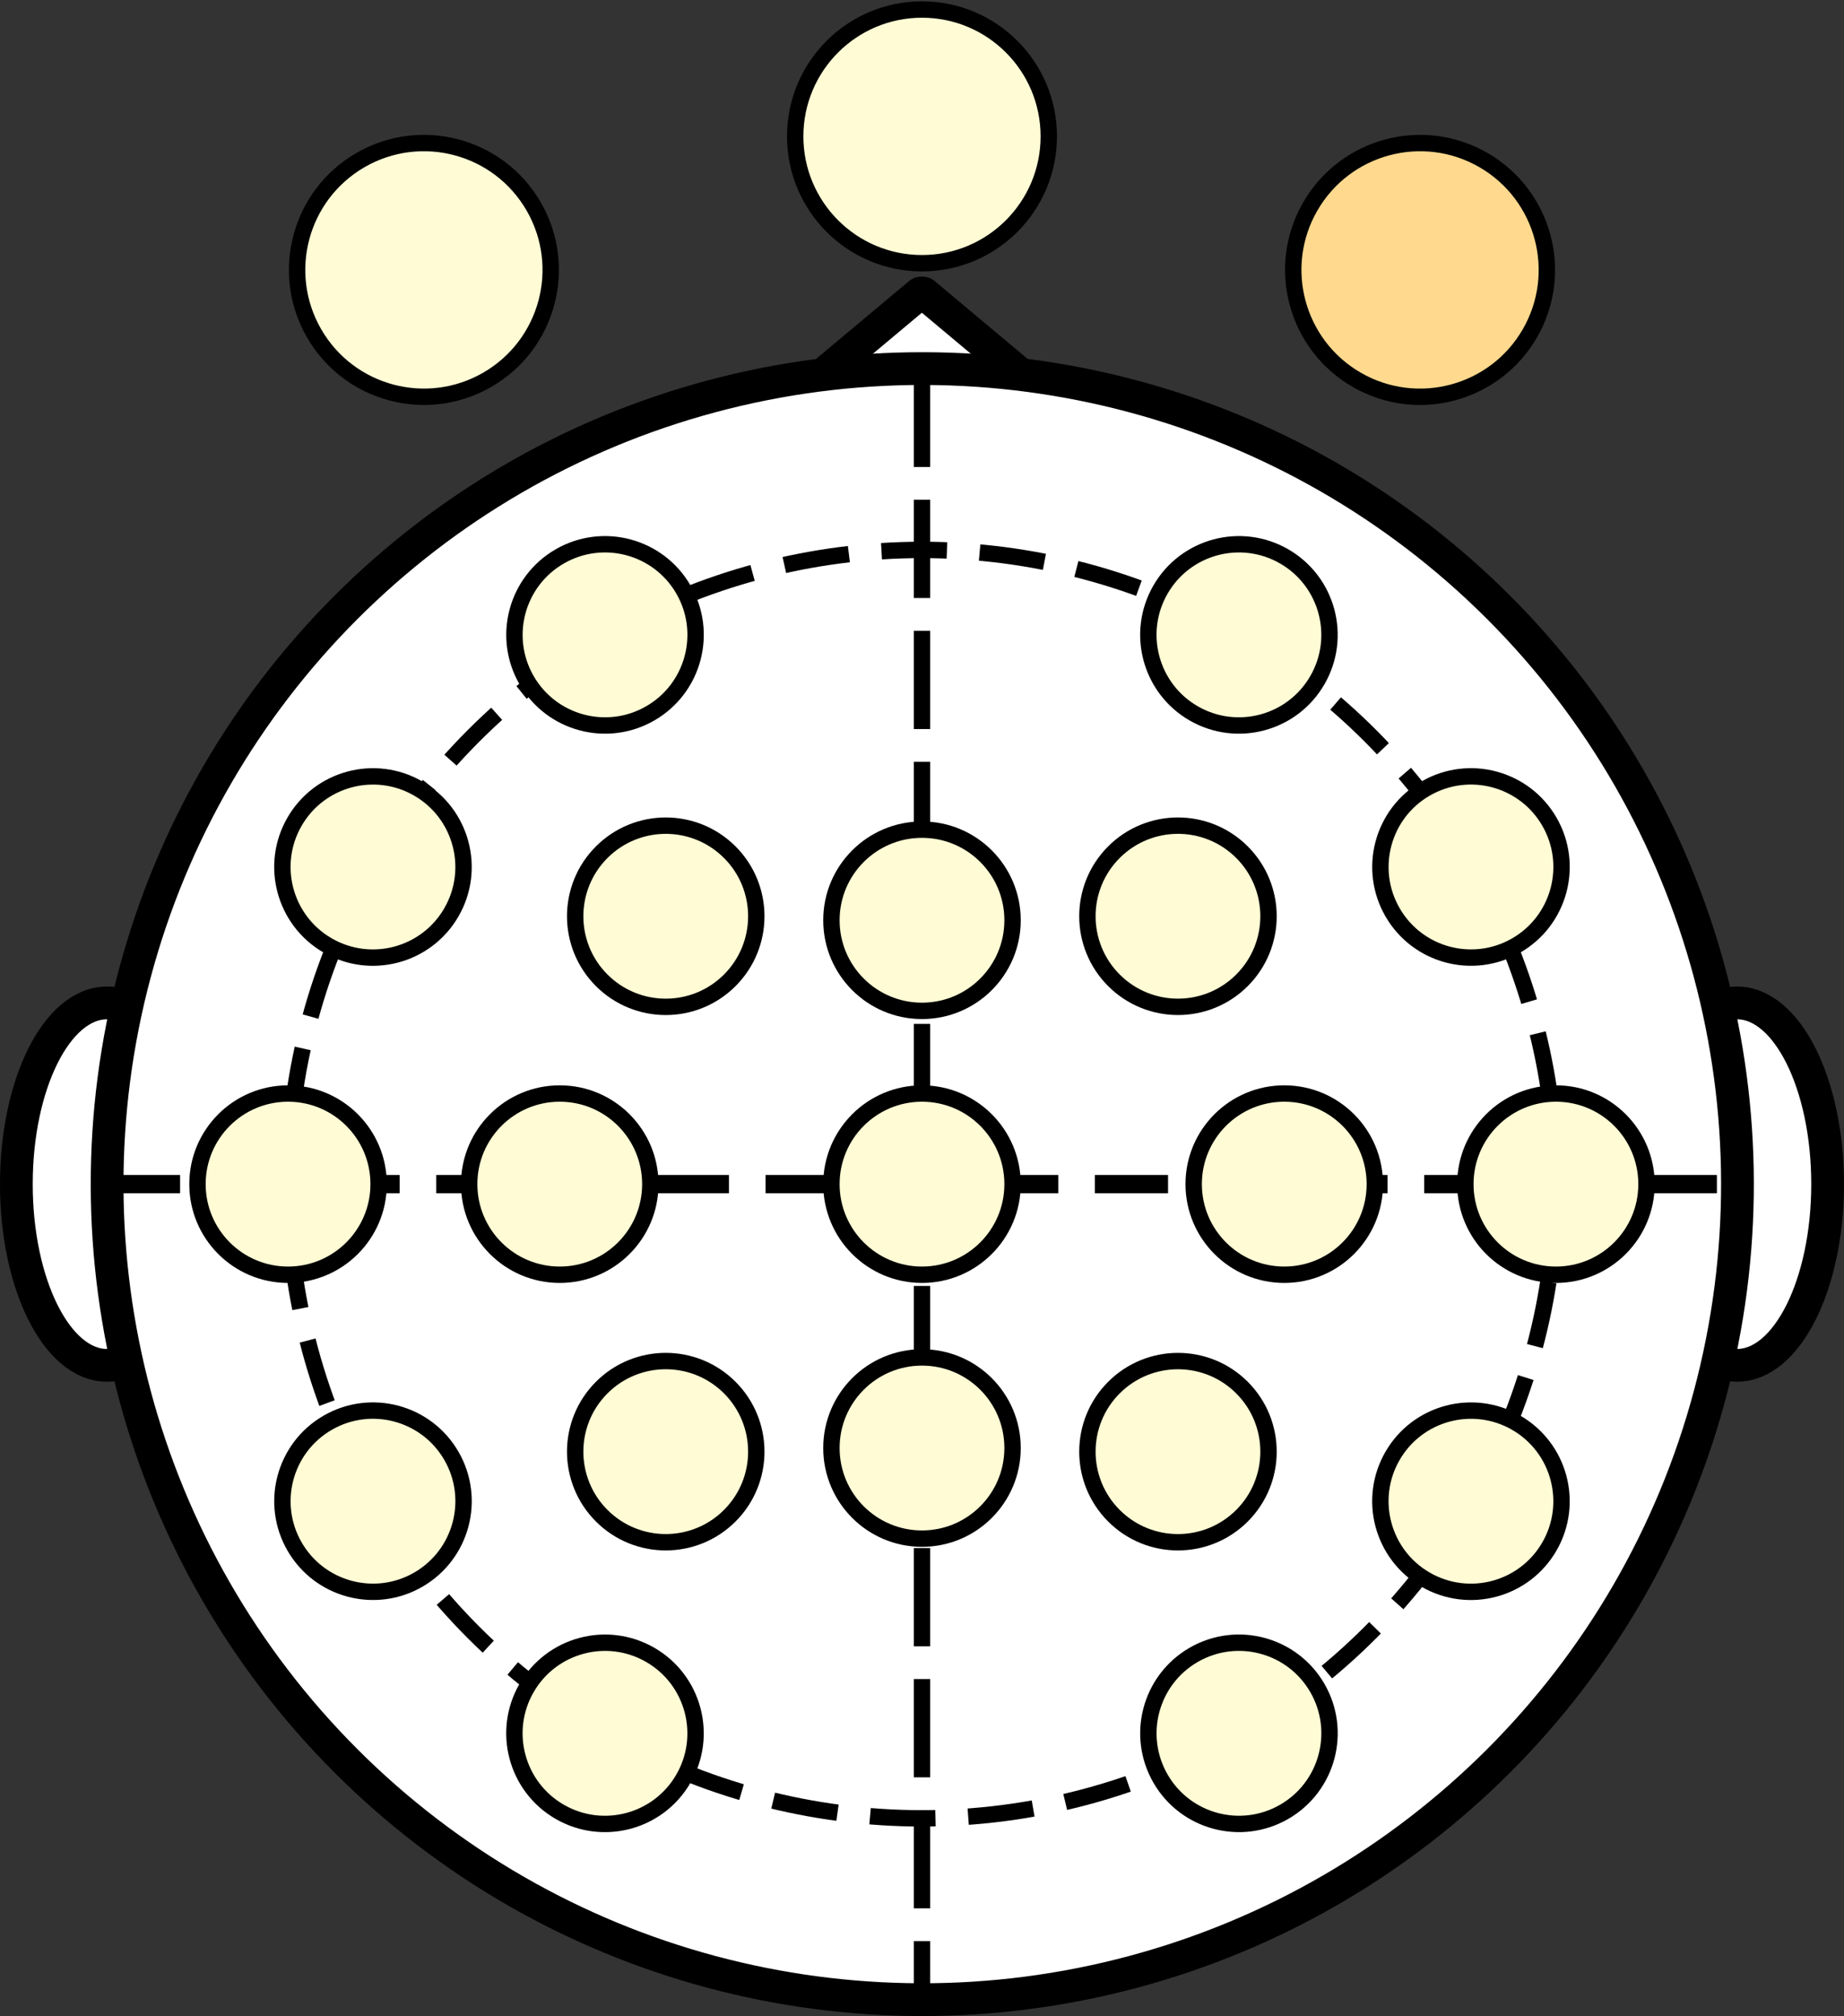<?xml version="1.0" encoding="UTF-8" standalone="no"?>
<svg
   xmlns:dc="http://purl.org/dc/elements/1.1/"
   xmlns:cc="http://creativecommons.org/ns#"
   xmlns:rdf="http://www.w3.org/1999/02/22-rdf-syntax-ns#"
   xmlns:svg="http://www.w3.org/2000/svg"
   xmlns="http://www.w3.org/2000/svg"
   xmlns:sodipodi="http://sodipodi.sourceforge.net/DTD/sodipodi-0.dtd"
   xmlns:inkscape="http://www.inkscape.org/namespaces/inkscape"
   version="1.1"
   id="svg3478"
   viewBox="0 0 99.213 108.425"
   height="3.06cm"
   width="2.8cm"
   inkscape:version="0.91 r13725"
   sodipodi:docname="cabeza_MFGR_new_60.svg">
  <rect x="0" y="0" width="99.213" height="108.425" fill="#333333" stroke="none"/>
  <sodipodi:namedview
     pagecolor="#ffffff"
     bordercolor="#666666"
     borderopacity="1"
     objecttolerance="10"
     gridtolerance="10"
     guidetolerance="10"
     inkscape:pageopacity="0"
     inkscape:pageshadow="2"
     inkscape:window-width="1280"
     inkscape:window-height="724"
     id="namedview36"
     showgrid="false"
     inkscape:zoom="2.1766159"
     inkscape:cx="49.606298"
     inkscape:cy="54.212597"
     inkscape:window-x="0"
     inkscape:window-y="24"
     inkscape:window-maximized="1"
     inkscape:current-layer="svg3478" />
  <defs
     id="defs3480" />
  <rect
     style="opacity:1;fill:#ffffff;fill-opacity:1;fill-rule:nonzero;stroke:#000000;stroke-width:1.776;stroke-linecap:butt;stroke-linejoin:round;stroke-miterlimit:4;stroke-dasharray:none;stroke-dashoffset:0;stroke-opacity:1"
     id="rect5448"
     width="9.034"
     height="9.034"
     x="44.544"
     y="-20.123"
     transform="matrix(0.767,0.642,-0.767,0.642,0,0)" />
  <ellipse
     ry="9.745"
     rx="4.873"
     cy="63.682"
     cx="93.459"
     id="ellipse5446"
     style="opacity:1;fill:#ffffff;fill-opacity:1;fill-rule:nonzero;stroke:#000000;stroke-width:1.762;stroke-linecap:butt;stroke-linejoin:round;stroke-miterlimit:4;stroke-dasharray:none;stroke-dashoffset:0;stroke-opacity:1" />
  <ellipse
     style="opacity:1;fill:#ffffff;fill-opacity:1;fill-rule:nonzero;stroke:#000000;stroke-width:1.762;stroke-linecap:butt;stroke-linejoin:round;stroke-miterlimit:4;stroke-dasharray:none;stroke-dashoffset:0;stroke-opacity:1"
     id="path5444"
     cx="5.753"
     cy="63.682"
     rx="4.873"
     ry="9.745" />
  <circle
     style="opacity:1;fill:#ffffff;fill-opacity:1;fill-rule:nonzero;stroke:#000000;stroke-width:1.762;stroke-linecap:round;stroke-linejoin:round;stroke-miterlimit:4;stroke-dasharray:none;stroke-dashoffset:0;stroke-opacity:1"
     id="path3505-3"
     cx="-74.351"
     cy="31.434"
     r="43.853"
     transform="matrix(-0.259,-0.966,0.966,-0.259,0,0)" />
  <circle
     cy="63.682"
     cx="49.606"
     id="circle4307-6"
     style="opacity:1;fill:none;fill-opacity:1;fill-rule:nonzero;stroke:#000000;stroke-width:0.881;stroke-linecap:butt;stroke-linejoin:round;stroke-miterlimit:4;stroke-dasharray:3.523, 1.762;stroke-dashoffset:0;stroke-opacity:1"
     r="34.108" />
  <path
     inkscape:connector-curvature="0"
     style="fill:none;fill-rule:evenodd;stroke:#000000;stroke-width:0.984;stroke-linecap:butt;stroke-linejoin:miter;stroke-miterlimit:4;stroke-dasharray:3.937, 1.969;stroke-dashoffset:0;stroke-opacity:1"
     d="m 5.753,63.682 87.706,0"
     id="path4311-7" />
  <path
     inkscape:connector-curvature="0"
     id="path4870-5"
     d="m 49.606,19.829 0,87.706"
     style="fill:none;fill-rule:evenodd;stroke:#000000;stroke-width:0.881;stroke-linecap:butt;stroke-linejoin:miter;stroke-miterlimit:4;stroke-dasharray:5.285, 1.762;stroke-dashoffset:0;stroke-opacity:1" />
  <circle
     style="opacity:1;fill:#fffbd5;fill-opacity:1;fill-rule:nonzero;stroke:#000000;stroke-width:0.881;stroke-linecap:round;stroke-linejoin:round;stroke-miterlimit:4;stroke-dasharray:none;stroke-dashoffset:0;stroke-opacity:1"
     id="path4872-3"
     cx="15.498"
     cy="63.682"
     r="4.873" />
  <circle
     r="4.873"
     cy="63.682"
     cx="-83.714"
     id="circle4918-5"
     style="opacity:1;fill:#fffbd5;fill-opacity:1;fill-rule:nonzero;stroke:#000000;stroke-width:0.881;stroke-linecap:round;stroke-linejoin:round;stroke-miterlimit:4;stroke-dasharray:none;stroke-dashoffset:0;stroke-opacity:1"
     transform="scale(-1,1)" />
  <circle
     r="4.873"
     cy="79.953"
     cx="-22.989"
     id="circle4920-6"
     style="opacity:1;fill:#fffbd5;fill-opacity:1;fill-rule:nonzero;stroke:#000000;stroke-width:0.881;stroke-linecap:round;stroke-linejoin:round;stroke-miterlimit:4;stroke-dasharray:none;stroke-dashoffset:0;stroke-opacity:1"
     transform="matrix(0.866,-0.5,0.5,0.866,0,0)" />
  <circle
     transform="matrix(-0.866,0.5,0.5,0.866,0,0)"
     style="opacity:1;fill:#fffbd5;fill-opacity:1;fill-rule:nonzero;stroke:#000000;stroke-width:0.881;stroke-linecap:round;stroke-linejoin:round;stroke-miterlimit:4;stroke-dasharray:none;stroke-dashoffset:0;stroke-opacity:1"
     id="circle4922-2"
     cx="-45.227"
     cy="79.953"
     r="4.873" />
  <circle
     transform="matrix(0.5,-0.866,0.866,0.5,0,0)"
     style="opacity:1;fill:#fffbd5;fill-opacity:1;fill-rule:nonzero;stroke:#000000;stroke-width:0.881;stroke-linecap:round;stroke-linejoin:round;stroke-miterlimit:4;stroke-dasharray:none;stroke-dashoffset:0;stroke-opacity:1"
     id="circle4926-9"
     cx="-64.455"
     cy="74.801"
     r="4.873" />
  <circle
     r="4.873"
     cy="74.801"
     cx="-3.761"
     id="circle4928-1"
     style="opacity:1;fill:#fffbd5;fill-opacity:1;fill-rule:nonzero;stroke:#000000;stroke-width:0.881;stroke-linecap:round;stroke-linejoin:round;stroke-miterlimit:4;stroke-dasharray:none;stroke-dashoffset:0;stroke-opacity:1"
     transform="matrix(-0.5,0.866,0.866,0.5,0,0)" />
  <circle
     r="4.873"
     cy="11.119"
     cx="-114.061"
     id="circle4932-2"
     style="opacity:1;fill:#fffbd5;fill-opacity:1;fill-rule:nonzero;stroke:#000000;stroke-width:0.881;stroke-linecap:round;stroke-linejoin:round;stroke-miterlimit:4;stroke-dasharray:none;stroke-dashoffset:0;stroke-opacity:1"
     transform="matrix(-0.5,-0.866,0.866,-0.5,0,0)" />
  <circle
     transform="matrix(0.5,0.866,0.866,-0.5,0,0)"
     style="opacity:1;fill:#fffbd5;fill-opacity:1;fill-rule:nonzero;stroke:#000000;stroke-width:0.881;stroke-linecap:round;stroke-linejoin:round;stroke-miterlimit:4;stroke-dasharray:none;stroke-dashoffset:0;stroke-opacity:1"
     id="circle4934-7"
     cx="45.846"
     cy="11.119"
     r="4.873" />
  <circle
     transform="matrix(-0.866,-0.5,0.5,-0.866,0,0)"
     style="opacity:1;fill:#fffbd5;fill-opacity:1;fill-rule:nonzero;stroke:#000000;stroke-width:0.881;stroke-linecap:round;stroke-linejoin:round;stroke-miterlimit:4;stroke-dasharray:none;stroke-dashoffset:0;stroke-opacity:1"
     id="circle4938-0"
     cx="-108.909"
     cy="-30.347"
     r="4.873" />
  <circle
     r="4.873"
     cy="-30.347"
     cx="40.693"
     id="circle4940-9"
     style="opacity:1;fill:#fffbd5;fill-opacity:1;fill-rule:nonzero;stroke:#000000;stroke-width:0.881;stroke-linecap:round;stroke-linejoin:round;stroke-miterlimit:4;stroke-dasharray:none;stroke-dashoffset:0;stroke-opacity:1"
     transform="matrix(0.866,0.5,0.5,-0.866,0,0)" />
  <circle
     r="4.873"
     cy="63.682"
     cx="30.116"
     id="circle4942-3"
     style="opacity:1;fill:#fffbd5;fill-opacity:1;fill-rule:nonzero;stroke:#000000;stroke-width:0.881;stroke-linecap:round;stroke-linejoin:round;stroke-miterlimit:4;stroke-dasharray:none;stroke-dashoffset:0;stroke-opacity:1" />
  <circle
     style="opacity:1;fill:#fffbd5;fill-opacity:1;fill-rule:nonzero;stroke:#000000;stroke-width:0.881;stroke-linecap:round;stroke-linejoin:round;stroke-miterlimit:4;stroke-dasharray:none;stroke-dashoffset:0;stroke-opacity:1"
     id="circle4944-6"
     cx="-69.097"
     cy="63.682"
     r="4.873"
     transform="scale(-1,1)" />
  <circle
     style="opacity:1;fill:#fffbd5;fill-opacity:1;fill-rule:nonzero;stroke:#000000;stroke-width:0.881;stroke-linecap:round;stroke-linejoin:round;stroke-miterlimit:4;stroke-dasharray:none;stroke-dashoffset:0;stroke-opacity:1"
     id="circle4948-0"
     cx="-29.88"
     cy="80.543"
     r="4.873"
     transform="matrix(0.707,-0.707,0.707,0.707,0,0)" />
  <circle
     transform="matrix(-0.707,0.707,0.707,0.707,0,0)"
     r="4.873"
     cy="79.67"
     cx="-9.974"
     id="circle4950-6"
     style="opacity:1;fill:#fffbd5;fill-opacity:1;fill-rule:nonzero;stroke:#000000;stroke-width:0.881;stroke-linecap:round;stroke-linejoin:round;stroke-miterlimit:4;stroke-dasharray:none;stroke-dashoffset:0;stroke-opacity:1" />
  <circle
     transform="matrix(-0.707,-0.707,0.707,-0.707,0,0)"
     r="4.873"
     cy="-10.39"
     cx="-100.034"
     id="circle4954-2"
     style="opacity:1;fill:#fffbd5;fill-opacity:1;fill-rule:nonzero;stroke:#000000;stroke-width:0.881;stroke-linecap:round;stroke-linejoin:round;stroke-miterlimit:4;stroke-dasharray:none;stroke-dashoffset:0;stroke-opacity:1" />
  <circle
     style="opacity:1;fill:#fffbd5;fill-opacity:1;fill-rule:nonzero;stroke:#000000;stroke-width:0.881;stroke-linecap:round;stroke-linejoin:round;stroke-miterlimit:4;stroke-dasharray:none;stroke-dashoffset:0;stroke-opacity:1"
     id="circle4956-6"
     cx="60.18"
     cy="-9.517"
     r="4.873"
     transform="matrix(0.707,0.707,0.707,-0.707,0,0)" />
  <circle
     style="opacity:1;fill:#fffbd5;fill-opacity:1;fill-rule:nonzero;stroke:#000000;stroke-width:0.881;stroke-linecap:round;stroke-linejoin:round;stroke-miterlimit:4;stroke-dasharray:none;stroke-dashoffset:0;stroke-opacity:1"
     id="circle4958-1"
     cx="49.606"
     cy="63.682"
     r="4.873" />
  <circle
     cy="7.334"
     cx="49.606"
     id="circle4966-8"
     style="opacity:1;fill:#fffbd5;fill-opacity:1;fill-rule:nonzero;stroke:#000000;stroke-width:0.881;stroke-linecap:round;stroke-linejoin:round;stroke-miterlimit:4;stroke-dasharray:none;stroke-dashoffset:0;stroke-opacity:1"
     r="6.822" />
  <ellipse
     cy="73.427"
     cx="-25.632"
     id="circle4972-7"
     style="opacity:1;fill:#fed98e;fill-opacity:1;fill-rule:nonzero;stroke:#000000;stroke-width:0.881;stroke-linecap:round;stroke-linejoin:round;stroke-miterlimit:4;stroke-dasharray:none;stroke-dashoffset:0;stroke-opacity:1"
     transform="matrix(-0.5,0.866,0.866,0.5,0,0)"
     rx="6.822"
     ry="6.822" />
  <ellipse
     style="opacity:1;fill:#fffbd5;fill-opacity:1;fill-rule:nonzero;stroke:#000000;stroke-width:0.881;stroke-linecap:round;stroke-linejoin:round;stroke-miterlimit:4;stroke-dasharray:none;stroke-dashoffset:0;stroke-opacity:1"
     id="circle4982-9"
     cx="23.975"
     cy="-12.494"
     transform="matrix(0.5,0.866,-0.866,0.5,0,0)"
     rx="6.822"
     ry="6.822" />
  <circle
     style="opacity:1;fill:#fffbd5;fill-opacity:1;fill-rule:nonzero;stroke:#000000;stroke-width:0.881;stroke-linecap:round;stroke-linejoin:round;stroke-miterlimit:4;stroke-dasharray:none;stroke-dashoffset:0;stroke-opacity:1"
     id="circle5094-2"
     cx="49.491"
     cy="-49.606"
     r="4.873"
     transform="matrix(0,1,-1,0,0,0)" />
  <circle
     transform="matrix(0,-1,-1,0,0,0)"
     r="4.873"
     cy="-49.606"
     cx="-77.874"
     id="circle5096-0"
     style="opacity:1;fill:#fffbd5;fill-opacity:1;fill-rule:nonzero;stroke:#000000;stroke-width:0.881;stroke-linecap:round;stroke-linejoin:round;stroke-miterlimit:4;stroke-dasharray:none;stroke-dashoffset:0;stroke-opacity:1" />
  <ellipse
     ry="6.822"
     rx="6.822"
     transform="matrix(-0.5,0.866,0.866,0.5,0,0)"
     style="opacity:1;fill:#fffbd5;fill-opacity:1;fill-rule:nonzero;stroke:#000000;stroke-width:0.881;stroke-linecap:round;stroke-linejoin:round;stroke-miterlimit:4;stroke-dasharray:none;stroke-dashoffset:0;stroke-opacity:1"
     id="ellipse4162"
     cx="-63.054"
     cy="122.28" />
  <ellipse
     cy="135.34"
     cx="-42.81"
     id="ellipse4164"
     style="opacity:1;fill:#fed98e;fill-opacity:1;fill-rule:nonzero;stroke:#000000;stroke-width:0.881;stroke-linecap:round;stroke-linejoin:round;stroke-miterlimit:4;stroke-dasharray:none;stroke-dashoffset:0;stroke-opacity:1"
     transform="matrix(-0.5,0.866,0.866,0.5,0,0)"
     rx="6.822"
     ry="6.822" />
  <ellipse
     ry="6.822"
     rx="6.822"
     transform="matrix(-0.5,0.866,0.866,0.5,0,0)"
     style="opacity:1;fill:#fb9a29;fill-opacity:1;fill-rule:nonzero;stroke:#000000;stroke-width:0.881;stroke-linecap:round;stroke-linejoin:round;stroke-miterlimit:4;stroke-dasharray:none;stroke-dashoffset:0;stroke-opacity:1"
     id="ellipse4166"
     cx="-22.268"
     cy="147.886" />
  <ellipse
     cy="160.689"
     cx="-1.875"
     id="ellipse4168"
     style="opacity:1;fill:#d95f0e;fill-opacity:1;fill-rule:nonzero;stroke:#000000;stroke-width:0.881;stroke-linecap:round;stroke-linejoin:round;stroke-miterlimit:4;stroke-dasharray:none;stroke-dashoffset:0;stroke-opacity:1"
     transform="matrix(-0.5,0.866,0.866,0.5,0,0)"
     rx="6.822"
     ry="6.822" />
  <ellipse
     ry="6.822"
     rx="6.822"
     transform="matrix(-0.5,0.866,0.866,0.5,0,0)"
     style="opacity:1;fill:#993404;fill-opacity:1;fill-rule:nonzero;stroke:#000000;stroke-width:0.881;stroke-linecap:round;stroke-linejoin:round;stroke-miterlimit:4;stroke-dasharray:none;stroke-dashoffset:0;stroke-opacity:1"
     id="ellipse4170"
     cx="17.746"
     cy="173.046" />
</svg>

